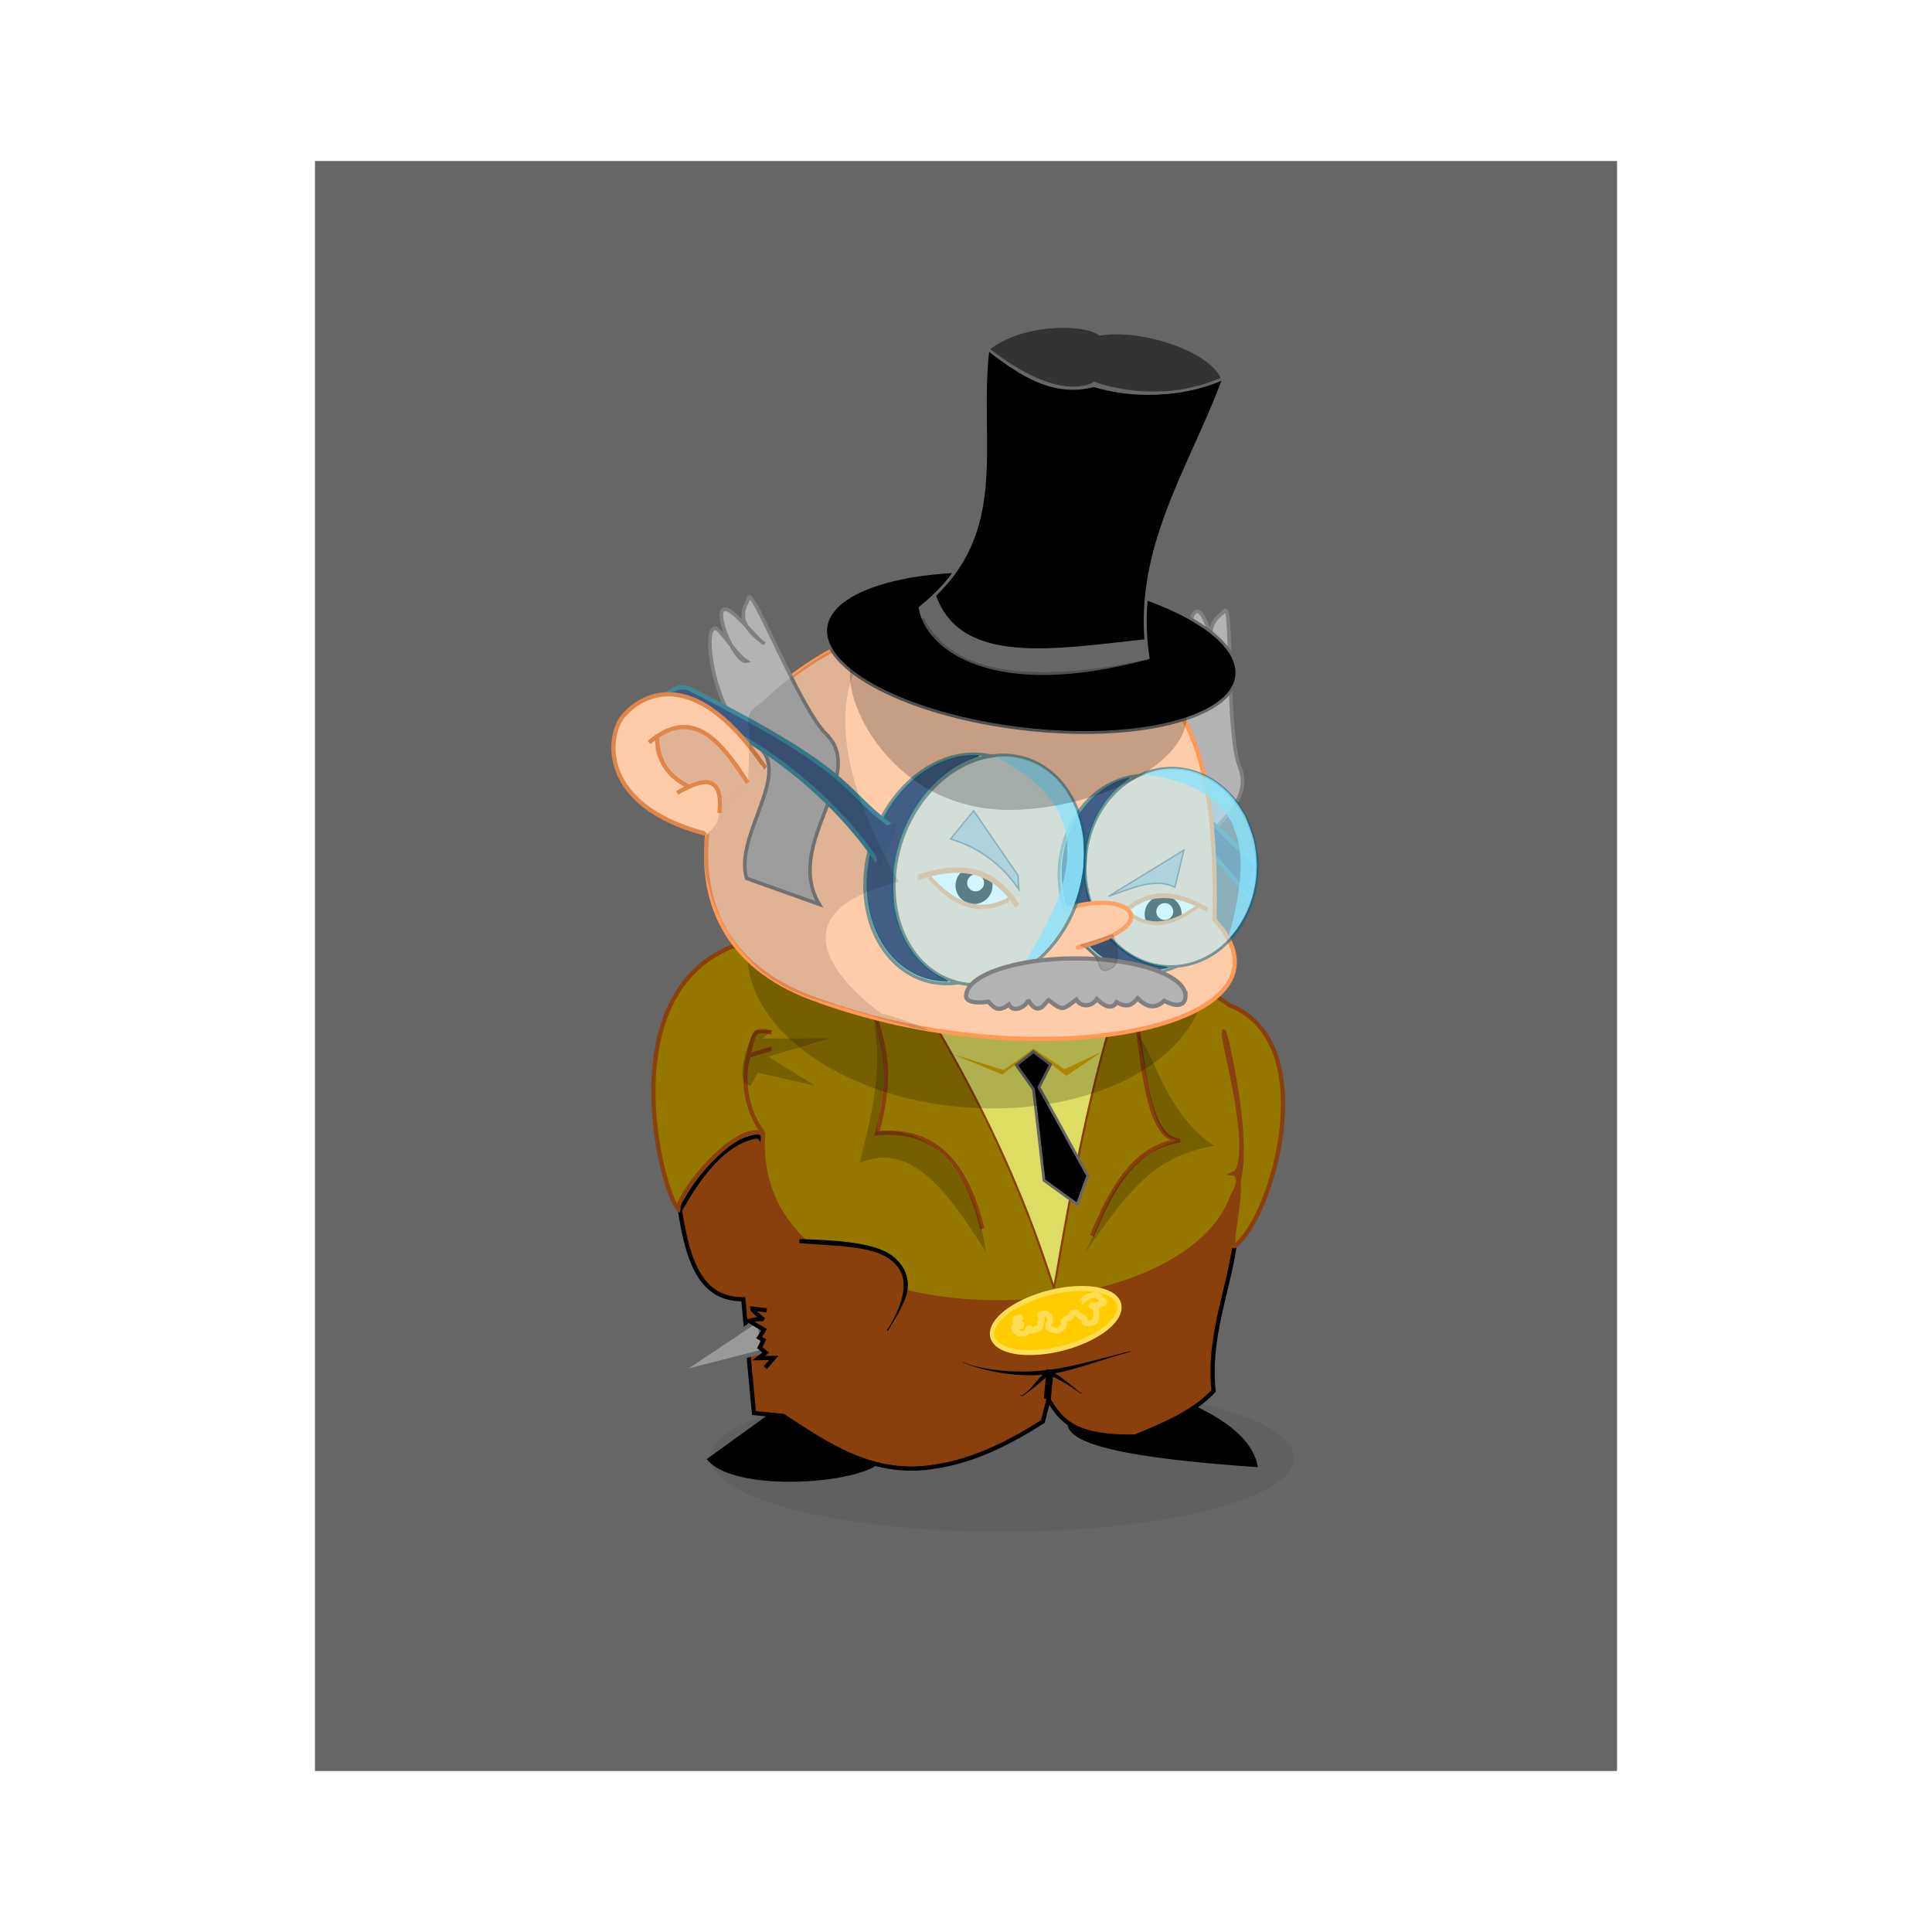 <svg:svg xmlns:dc="http://purl.org/dc/elements/1.1/" xmlns:ns2="http://creativecommons.org/ns#" xmlns:rdf="http://www.w3.org/1999/02/22-rdf-syntax-ns#" xmlns:svg="http://www.w3.org/2000/svg" height="1371.48" id="svg2" version="1.1" viewBox="-323.595 -163.356 1371.48 1371.48" width="1371.48">
  <svg:defs id="defs4">
    <svg:filter height="1.5" id="filter4313" width="1.5" x="-.25" y="-.25">
      <svg:feGaussianBlur id="feGaussianBlur4315" in="SourceAlpha" result="blur" stdDeviation="1" />
      <svg:feColorMatrix id="feColorMatrix4317" result="bluralpha" type="matrix" values="1 0 0 0 0 0 1 0 0 0 0 0 1 0 0 0 0 0 0.3 0 " />
      <svg:feOffset dx="-1" dy="7" id="feOffset4319" in="bluralpha" result="offsetBlur" />
      <svg:feMerge id="feMerge4321">
        <svg:feMergeNode id="feMergeNode4323" in="offsetBlur" />
        <svg:feMergeNode id="feMergeNode4325" in="SourceGraphic" />
      </svg:feMerge>
    </svg:filter>
    <svg:filter height="1.5" id="filter4327" width="1.5" x="-.25" y="-.25">
      <svg:feGaussianBlur id="feGaussianBlur4329" in="SourceAlpha" result="blur" stdDeviation="1" />
      <svg:feColorMatrix id="feColorMatrix4331" result="bluralpha" type="matrix" values="1 0 0 0 0 0 1 0 0 0 0 0 1 0 0 0 0 0 0.3 0 " />
      <svg:feOffset dx="-1" dy="7" id="feOffset4333" in="bluralpha" result="offsetBlur" />
      <svg:feMerge id="feMerge4335">
        <svg:feMergeNode id="feMergeNode4337" in="offsetBlur" />
        <svg:feMergeNode id="feMergeNode4339" in="SourceGraphic" />
      </svg:feMerge>
    </svg:filter>
    <svg:filter height="1.5" id="filter4415" width="1.5" x="-.25" y="-.25">
      <svg:feGaussianBlur id="feGaussianBlur4417" in="SourceAlpha" result="blur" stdDeviation="1" />
      <svg:feColorMatrix id="feColorMatrix4419" result="bluralpha" type="matrix" values="1 0 0 0 0 0 1 0 0 0 0 0 1 0 0 0 0 0 0.3 0 " />
      <svg:feOffset dx="-1" dy="7" id="feOffset4421" in="bluralpha" result="offsetBlur" />
      <svg:feMerge id="feMerge4423">
        <svg:feMergeNode id="feMergeNode4425" in="offsetBlur" />
        <svg:feMergeNode id="feMergeNode4427" in="SourceGraphic" />
      </svg:feMerge>
    </svg:filter>
    <svg:filter color-interpolation-filters="sRGB" id="filter3853">
      <svg:feTurbulence baseFrequency="0.04" id="feTurbulence3855" numOctaves="3" result="result91" seed="0" type="turbulence" />
      <svg:feDisplacementMap id="feDisplacementMap3857" in="SourceGraphic" in2="result91" scale="6.6" xChannelSelector="R" yChannelSelector="G" />
    </svg:filter>
    <svg:filter height="1.232" id="filter3901" width="1.059" x="-.029" y="-.116">
      <svg:feGaussianBlur id="feGaussianBlur3903" stdDeviation="5.079" />
    </svg:filter>
  </svg:defs>
  <svg:g id="layer2">
    <svg:rect fill="#666" height="1142.9" id="rect3905" width="924.29" x="-100" y="-49.066" />
    <svg:path d="m237.39 950.34a207.08 52.528 0 1 1 -414.16 0 207.08 52.528 0 1 1 414.16 0z" filter="url(#filter3901)" id="path3883" opacity=".235" transform="translate(357.59 -78.792)" />
    <svg:path d="m237.39 830.13-58.59 42.43c21.413 25.868 125.7 15.407 124.25-3.03z" id="path3879" stroke="#000" stroke-width="1px" />
    <svg:path d="m436.39 842.25c-12.203 19.395 45.246 29.378 132.33 35.355-3.6-19.546-25.021-36.349-63.64-50.508z" id="path3881" stroke="#000" stroke-width="1px" />
    <svg:path d="m214.66 643.25c-29.822 3.288-51.744 46.289-55.558 52.528 5.604 37.019 15.246 63.607 44.952 63.135l7.576 80.812 20.708 2.02c32.435 21.15 64.375 43.509 108.59 35.86 27.633-4.262 52.139-16.863 75.761-31.82l4.041-15.657c8.298 13.564 16.52 27.158 61.619 26.264 20.671-8.624 41.45-17.139 55.558-32.325-4.032-37.878 10.102-69.701 15.152-104.55 6.927-15.661 19.786-32.13-1.515-43.942l-117.16 69.71-138.9-15.66z" fill="#89400c" id="path3845" stroke="#000" stroke-width="3" />
    <svg:path d="m517.21 283.4c3.298 10.339 4.369 20.34 8.807 27.318-8.596-1.505-7.031-50.298 3.179-38.238 4.557 5.382 11.961 31.963 13.025 31.309-14.28-24.824 0.374-29.294 4.097-34.042 4.952 0.205 0.647 87.24 10.054 111.33 15.194 38.914-59.838 58.059-53.965 108.14l-39.538-37.91c4.128-31.838 62.943-55.948 44.627-83.802-21.313-32.41 3.364-104.01 9.713-84.104z" fill="#b3b3b3" id="path3071" stroke="#808080" stroke-linecap="round" stroke-width="2.553" />
    <svg:path d="m293.95 495.77c61.469 87.883 104.87 175.77 131.32 263.65" fill="none" id="path3825" stroke="#89400c" stroke-width="3" />
    <svg:path d="m482.85 514.96c-27.605 72.737-43.233 157.45-57.579 243.45" fill="none" id="path3827" stroke="#89400c" stroke-width="3" />
    <svg:path d="m195.71 508.79c138.72-23.087 258.63-25.613 353.57 41.429 66.452 26.096 30.792 150.22 3.857 170.89-5.98 4.59 9.136-50.149-0.782-51.382 14.641-6.556-5.421-100.04-7.112-100.73-2.35 5.267 24.547 87.028 6.179 116.22-35.596 103.73-343.45 112.14-333.33-43.951-21.908-9.084-68.222 53.252-58.814 54.665-10.337-2.386-52.517-150.79 36.429-187.14z" fill="#957700" id="rect4080" stroke="#89400c" stroke-width="3" />
    <svg:path d="m217.86 640.22c-10.456-12.843-14.988-34.972-10.714-52.143 4.867-19.551 3.746-21.256 17.143-18.571" fill="none" id="path4085" stroke="#89400c" stroke-width="3" />
    <svg:path d="m208.57 585.93 15.714-5" fill="none" id="path4087" stroke="#89400c" stroke-width="3" />
    <svg:path d="m296.98 555.37c6.446 23.745 14.166 40.107 2.02 85.863 42.955-4.496 64.024 23.835 74.751 67.68" fill="none" id="path3829" stroke="#89400c" stroke-width="3" />
    <svg:path d="m483.86 564.46c5.17 39.603 9.451 81.429 30.305 81.822-32.565 4.192-48.651 34.281-62.629 67.68" fill="none" id="path3831" stroke="#89400c" stroke-width="3" />
    <svg:path d="m424.46 750.63c-0.163-0.271-0.897-2.424-1.632-4.785-2.102-6.759-8.656-25.662-12.259-35.355-20.386-54.858-48.388-111.33-81.892-165.16-7.756-12.46-19.766-30.891-25.95-39.823-2.759-3.985-4.894-7.368-4.745-7.517 1.563-1.563 65.584-2.541 82.128-1.255 37.357 2.905 62.215 7.443 91.04 16.622 5.259 1.675 8.965 3.114 8.965 3.481 0 0.344-1.106 3.657-2.458 7.362-18.733 51.338-34.219 117.09-51.486 218.6-0.778 4.576-1.549 8.099-1.712 7.829z" fill="#dddd63" id="path3833" stroke="#89400c" stroke-linecap="round" stroke-width="1.515" />
    <svg:path d="m410.12 581-0.312 0.25-20.99 14.98-35.367-11.042 0.193 0.211 34.071 13.883 0.281 0.094 0.219-0.188 21.906-16.906 22.938 17.938 0.25 0.188 0.281-0.156 23.756-16.166 0.258-0.37-25.464 11.938l-21.71-14.39z" fill="#d4aa00" id="path3843" style="block-progression:tb;color:#000000;text-transform:none;text-indent:0" />
    <svg:path d="m397.86 592.72 12.128-9.557 12.157 9.2-8.226 16.072 34.655 62.857-7.449 20.387l-23.63-17.17-7.44-64.69z" id="rect3867" stroke="#666" stroke-width="2" />
    <svg:path d="m532.41 532.34c-4.22 56.649-80.513 97.144-170.4 90.448-89.892-6.696-159.34-58.048-155.12-114.7 4.22-56.649 80.513-97.144 170.4-90.448 89.892 6.696 159.34 58.048 155.12 114.7z" id="path3864" opacity=".204" />
    <svg:path d="m392.21 406.52c-7.979-6.206 12.831-64.343 35.817-52.64 116.03 59.073 104.93 68.177 140.07 95.423l-5.138 25.23c-29.63-43.25-87.23-87.45-130.68-100.68-23.417-7.129-29.654 30.74-25.246 39.005z" fill="#3e5a82" id="rect3919-6" stroke="#3e8898" stroke-width="3" />
    <svg:path d="m217.14 335.22c92.398-89.564 206.89-63.124 265.71-22.857 31.084 21.277 58.372 50.599 55.714 177.14 69.228 75.381-125.4 115.69-285.71 55.714-126.1-47.17-61.27-185.22-35.71-209.99z" fill="#fca" id="rect3765" stroke="#f95" stroke-width="3" />
    <svg:path d="m392.24 470.43c-2.179 13.069-16.214 21.619-31.347 19.095-15.133-2.524-25.634-15.164-23.454-28.234 2.179-13.069 16.214-21.619 31.347-19.095 15.133 2.524 25.634 15.164 23.455 28.234z" fill="#fff" id="path3978" />
    <svg:g id="g4038" transform="matrix(.743 0 0 .743 561.85 278.92)">
      <svg:path d="m-243.45 250.81c0 9.763-7.915 17.678-17.678 17.678-9.763 0-17.678-7.915-17.678-17.678 0-9.763 7.915-17.678 17.678-17.678 9.763 0 17.678 7.915 17.678 17.678z" id="path4032" />
      <svg:path d="m-251.53 248.28c0 4.463-3.618 8.081-8.081 8.081s-8.081-3.618-8.081-8.081 3.618-8.081 8.081-8.081 8.081 3.618 8.081 8.081z" fill="#fff" id="path4035" />
    </svg:g>
    <svg:g id="g3947" transform="matrix(.773 .217 -.21 1.035 -79.959 -139.99)">
      <svg:path d="m657.86 439.51c26.79 16.465 51.302 14.698 74.286 0.714l-7.15 24.29c-4.108 13.966-67.144 28.452-67.143-25z" fill="#fca" id="path3943" />
      <svg:path d="m657.86 440.93c24.124 12.396 48.5 16.975 73.571 0" fill="none" id="path3945" stroke="#f95" stroke-width="3" />
    </svg:g>
    <svg:g id="g3947-1" transform="matrix(.961 .276 .368 -1.278 -466.56 841.44)">
      <svg:path d="m657.86 439.51c26.79 16.465 51.302 14.698 74.286 0.714l-7.15 24.29c-4.108 13.966-67.144 28.452-67.143-25z" fill="#fca" id="path3943-4" />
      <svg:path d="m657.86 440.93c24.124 12.396 48.5 16.975 73.571 0" fill="none" id="path3945-2" stroke="#f95" stroke-width="3" />
    </svg:g>
    <svg:path d="m368.57 405.22-16.429 20c18.91 5.56 35.373 16.827 48.571 35.714l-0.714-10z" fill="#b3b3b3" filter="url(#filter4327)" id="path3805" stroke="#666" stroke-width="1px" />
    <svg:path d="m477.94 479.69c-0.437 11.261 9.78 20.8 22.819 21.306 13.039 0.505 23.964-8.214 24.4-19.475 0.437-11.261-9.78-20.8-22.819-21.306-13.039-0.505-23.964 8.214-24.4 19.475z" fill="#fff" id="path3978-2" />
    <svg:g id="g4038-6" transform="matrix(.743 0 0 .743 696.13 299.25)">
      <svg:path d="m-243.45 250.81c0 9.763-7.915 17.678-17.678 17.678-9.763 0-17.678-7.915-17.678-17.678 0-9.763 7.915-17.678 17.678-17.678 9.763 0 17.678 7.915 17.678 17.678z" id="path4032-1" />
      <svg:path d="m-251.53 248.28c0 4.463-3.618 8.081-8.081 8.081s-8.081-3.618-8.081-8.081 3.618-8.081 8.081-8.081 8.081 3.618 8.081 8.081z" fill="#fff" id="path4035-8" />
    </svg:g>
    <svg:g id="g3947-2" transform="matrix(-.682 .048 -.003 .898 976.42 52.626)">
      <svg:path d="m657.86 439.51c26.79 16.465 51.302 14.698 74.286 0.714l-7.15 24.29c-4.108 13.966-67.144 28.452-67.143-25z" fill="#fca" id="path3943-1" />
      <svg:path d="m657.86 440.93c24.124 12.396 48.5 16.975 73.571 0" fill="none" id="path3945-6" stroke="#f95" stroke-width="3" />
    </svg:g>
    <svg:g id="g3947-1-8" transform="matrix(-.848 .065 -.086 -1.127 1129.3 936.68)">
      <svg:path d="m657.86 439.51c26.79 16.465 51.302 14.698 74.286 0.714l-7.15 24.29c-4.108 13.966-67.144 28.452-67.143-25z" fill="#fca" id="path3943-4-5" />
      <svg:path d="m657.86 440.93c24.124 12.396 48.5 16.975 73.571 0" fill="none" id="path3945-2-7" stroke="#f95" stroke-width="3" />
    </svg:g>
    <svg:path d="m517.86 433.08-6.429 26.429c-14.375-7.23-30.954 0.964-47.143 6.429z" fill="#b3b3b3" filter="url(#filter4313)" id="path3807" stroke="#666" stroke-width="1px" />
    <svg:g fill="#aef" id="g4460-7-8" opacity=".535" stroke="#006680" stroke-width="2.283" transform="matrix(.88 -.267 .292 .804 50.08 181.67)">
      <svg:path d="m414.34 458.08c-5.264 45.014-39.617 81.505-76.729 81.505s-62.929-36.491-57.664-81.505c5.264-45.014 39.617-81.505 76.729-81.505s62.929 36.491 57.664 81.505z" id="path4430-4-4-2" />
      <svg:path d="m435.04 458.87c-5.264 45.014-39.617 81.505-76.729 81.505s-62.929-36.491-57.664-81.505c5.264-45.014 39.617-81.505 76.729-81.505s62.929 36.491 57.664 81.505z" id="path4430-0-4" />
    </svg:g>
    <svg:path d="m500.3 524.62c-26.171 5.455-52.399-10.025-64.032-37.793-11.089-26.469-6.394-58.458 11.619-79.165 8.05-9.255 18.687-15.995 29.186-18.496 1.483-0.353 1.41-0.253-1.089 1.498-22.948 16.084-34.292 47.313-28.171 77.552 1.434 7.083 6.331 19.576 9.829 25.073 6.992 10.99 15.726 18.993 26.282 24.083 6.16 2.97 10.807 4.393 17.151 5.252 2.808 0.38 4.628 0.808 4.045 0.951-0.583 0.143-2.753 0.613-4.822 1.044z" fill="#00225f" id="path4468-9-5" opacity=".681" stroke="#006680" stroke-linecap="round" stroke-width=".895" />
    <svg:path d="m548.24 503.04c-0.019-0.053 0.357-1.512 0.836-3.241 6.84-24.674 9.297-44.521 7.379-59.592-0.725-5.696-1.278-7.934-3.415-13.818-1.688-4.648-2.152-5.719-3.404-7.859-3.237-5.529-6.742-9.718-11.593-13.853-6.804-5.8-16.766-10.79-28.069-14.061-5.551-1.606-13.577-3.276-19.159-3.986-1.928-0.245-2.206-0.334-1.813-0.577 0.755-0.468 7.831-2.585 10.077-3.015 14.33-2.746 29.01 0.663 41.424 9.619 7.751 5.592 14.337 13.263 19.423 22.622 1.907 3.509 5.946 14.618 6.792 18.679 4.097 19.668 1.311 38.895-8.018 55.349-2.377 4.193-4.396 7.082-7.591 10.862-2.166 2.562-2.764 3.161-2.87 2.869z" fill="#8be3fb" fill-opacity=".782" id="path3810-4-5" />
    <svg:path d="m432.04 482.35c44.575-15.638 75.046 10.01 9.637 26.982z" fill="#fca" id="path4395" stroke="#fda163" stroke-width="3" />
    <svg:path d="m427.67 483.97 9.635-0.287 12.533 19.22-9.992 5.644c-3.28-7.716-7.983-16.861-12.175-24.577z" fill="#fca" id="rect4406" />
    <svg:g fill="#aef" id="g4460-1" opacity=".535" stroke="#006680" stroke-width="2.283" transform="translate(11.068 -4.611)">
      <svg:path d="m414.34 458.08c-5.264 45.014-39.617 81.505-76.729 81.505s-62.929-36.491-57.664-81.505c5.264-45.014 39.617-81.505 76.729-81.505s62.929 36.491 57.664 81.505z" id="path4430-4-1" />
      <svg:path d="m435.04 458.87c-5.264 45.014-39.617 81.505-76.729 81.505s-62.929-36.491-57.664-81.505c5.264-45.014 39.617-81.505 76.729-81.505s62.929 36.491 57.664 81.505z" id="path4430-5" />
    </svg:g>
    <svg:path d="m343.48 532.78c-28.825-2.79-49.919-29.05-51.498-64.111-1.505-33.42 15.204-67.655 41.352-84.725 11.686-7.629 25.084-11.562 36.765-10.792 1.649 0.109 1.538 0.196-1.672 1.308-29.48 10.211-52.715 41.335-57.698 77.289-1.167 8.422-0.802 24.081 0.734 31.429 3.07 14.688 9.035 26.624 17.948 35.915 5.201 5.422 9.43 8.597 15.606 11.716 2.734 1.381 4.438 2.479 3.788 2.441-0.65-0.038-3.047-0.249-5.325-0.47z" fill="#00225f" id="path4468-2" opacity=".681" stroke="#006680" stroke-linecap="round" stroke-width="1.01" />
    <svg:path d="m400.6 524.9c0-0.066 0.928-1.572 2.062-3.346 16.184-25.312 26.084-46.708 29.728-64.242 1.377-6.627 1.644-9.322 1.645-16.639 0.001-5.78-0.075-7.138-0.562-9.96-1.257-7.294-3.287-13.179-6.715-19.46-4.809-8.811-13.151-17.789-23.507-25.297-5.086-3.687-12.683-8.287-18.134-10.98-1.883-0.93-2.135-1.124-1.641-1.263 0.947-0.267 8.979-0.232 11.44 0.05 15.694 1.798 29.456 10.609 38.834 24.863 5.855 8.9 9.744 19.732 11.469 31.946 0.647 4.579 0.649 18.397 0.004 23.234-3.123 23.424-13.129 44.014-28.803 59.272-3.994 3.888-7.136 6.437-11.814 9.585-3.171 2.134-4.006 2.6-4.006 2.238z" fill="#8be3fb" fill-opacity=".782" id="path3810-7" />
    <svg:path d="m518.94 536.77c-0.058 6.514-5.704 8.412-15.017 3.304-5.39 4.927-11.228 6.023-18.928-1.728-3.132 3.652-6.573 7.584-14.952 2.685-2.398 4.604-7.516 4.396-13.971-2.236-3.497 5.507-10.999 6.244-14.632 0.475-9.65 7.107-9.2 8.47-19.635 0.347-2.419 1.283-7.22 12.911-14.587-0.275 0.09 3.317-9.609 10.683-13.666 3.434-8.371 6.569-11.737 0.585-14.478-2.068-6.808 1.099-15.849 0.871-15.849-3.939 0-14.793 34.858-26.786 77.857-26.786s77.99 11.993 77.857 26.786z" fill="#b3b3b3" filter="url(#filter4415)" id="path4403" stroke="#808080" stroke-linecap="round" stroke-width="3" />
    <svg:path d="m443.57 507.36c17.373 9.246 10.22 20.748 19.286 17.857 9.812-3.129 6.899-14.287 3.571-25z" id="path4397" opacity=".128" stroke="#000" stroke-width="1px" />
    <svg:path d="m187.2 284.74c7.243 8.082 12.316 16.767 19.222 21.315-8.459 2.147-27.013-43.007-12.76-36.186 6.361 3.044 24.002 24.261 24.705 23.228-23.194-16.798-11.656-26.878-10.204-32.734 4.602-1.841 36.318 79.324 54.767 97.451 29.799 29.279-30.812 77.473-4.946 120.75l-51.595-18.393c-9.273-30.737 34.51-76.819 6.392-94.729-32.717-20.839-39.527-96.265-25.582-80.706z" fill="#b3b3b3" id="rect3914" stroke="#808080" stroke-linecap="round" stroke-width="2.553" />
    <svg:path d="m131.18 378.78c-7.979-6.206 12.831-64.343 35.817-52.64 116.03 59.073 104.93 68.177 140.07 95.423l-9.423 24.515c-29.623-43.257-82.945-86.744-126.39-99.971-23.417-7.129-29.654 30.74-25.246 39.005z" fill="#3e5a82" id="rect3919" stroke="#3e8898" stroke-width="3" />
    <svg:path d="m302.13 422.91 12.01-1.786-13.214 31.729-5.581-16.429z" fill="#3e5a82" id="rect3922" />
    <svg:path d="m286.66 662.26c8.105-32.947 16.785-65.895 10.075-98.842 13.238 26.315 4.793 57.356 1.512 76.601 39.119-5.357 71.168 31.705 77.957 85.302-26.665-42.183-52.666-78.844-89.543-63.061z" id="rect3855" opacity=".204" />
    <svg:path d="m484.23 571.07c11.024 13.245 20.263 56.562 53.911 78.903-40.81 7.56-58.122 27.873-91.488 76.045 15.078-29.9 20.312-64.432 65.759-80.041-19.594-1.654-20.748-45.458-28.182-74.907z" id="rect3858" opacity=".204" />
    <svg:path d="m212.14 568.08h12.143l-6.71 5.757 47.538-0.072-43.342 12.952 33.229 20.649-40.692-9.196-5.023 9.196c-11.556-0.973-4.01-26.436 2.857-39.286z" id="rect3861" opacity=".204" />
    <svg:path d="m554.3 316.6c-3.58 30.188-71.771 46.918-152.31 37.366-80.538-9.552-142.92-41.767-139.34-71.955 3.58-30.188 71.771-46.918 152.31-37.366 80.538 9.552 142.92 41.767 139.34 71.955z" id="path3870" stroke="#666" stroke-linecap="round" stroke-width="2.022" />
    <svg:path d="m377.75 84.064c24.111 19.702 47.266 33.471 75.184 26.283 28.617 8.524 60.566 7.529 92.281-5.151-23.399 63.86-65.511 122.81-53.847 198.32-108.69 29.832-157.13-5.783-161.75-35.418 64.815-51.581 40.038-114.73 48.132-184.04z" id="rect3873" stroke="#666" stroke-linecap="round" stroke-width="2.092" />
    <svg:path d="m377.73 84.526c22.86-18.771 67.338-19.608 79.554-10.65 29.902-5.054 79.681 11.724 86.858 31.565-46.681 20.848-90.904 3.223-90.904 3.223s-23.133 16.971-75.508-24.137z" fill="#333" id="path3876" stroke="#666" stroke-width="2" />
    <svg:path d="m518.7 347.57c-2.932 30.501-55.666 59.821-116.53 63.735-84.883 5.459-125.22-68.181-122.29-98.683 2.932-30.501 58.771-47.405 124.72-37.754 65.95 9.651 117.04 42.2 114.1 72.702z" id="path3870-1" opacity=".226" />
    <svg:path d="m339.92 259.7c18.293 51.205 86.356 38.419 149.69 31.715l0.831 12.542c-97.202 20.482-144.66 4.524-160.05-34.929z" fill="#666" id="rect3878" stroke="#666" stroke-linecap="round" stroke-width="2" />
    <svg:path d="m218.99 380.68c-54.57-79.65-92.8-45.09-100.53-35.32-11.499 14.533-16.139 62.822 57.255 82.714z" fill="#fca" id="path3901" stroke="#df864a" stroke-width="3" />
    <svg:path d="m217.05 379.64 2.108 3.912-40.174 45.536-4.185-3.979c13.891-13.811 27.887-28.35 42.251-45.469z" fill="#fca" id="rect3909" />
    <svg:path d="m217.14 335.22c54.474-51.343 92.827-52.917 92.857-52.857 0 0-78.314 34.561 4.339 180.29-109.47 27.137-11.482 93.992-11.482 93.992-2.458-3.512 100.41 34.396-50-11.429-69.343-21.126-82.721-99.629-74.976-115.79 4.881-5.317 8.629-8.545 8.58-14.558 6.472-8.016 2.119-33.095-23.179-20.612-29.99-19.797-26.049-39.073-5.95-41.543 14.672-1.803 48.575 23.228 48.889 41.136 2.563-7.094 1.284-20.877 2.146-29.454 0.723-7.194-1.348-12.259-0.613-18.177 0.827-6.661 7.062-8.812 9.389-11.004z" id="rect3765-1-7" opacity=".124" />
    <svg:path d="m207.14 392.36c-19.195-30.214-39.549-54.637-70-28.571" fill="none" id="path3903" stroke="#df864a" stroke-width="3" />
    <svg:path d="m187.14 413.79c2.833-26.15-10.053-26.102-30-14.286" fill="none" id="path3905" stroke="#df864a" stroke-width="3" />
    <svg:path d="m165.71 395.22c-14.68-7.09-23.39-18.64-22.85-37.14" fill="none" id="path3907" stroke="#df864a" stroke-width="3" />
    <svg:path d="m475.71 788.26a46.071 17.321 0 1 1 -92.143 0 46.071 17.321 0 1 1 92.143 0z" fill="#fc0" id="path3073" stroke="#fd5" stroke-linecap="round" stroke-width="3" transform="matrix(.979 -.237 .202 1.152 -153.99 -32.197)" />
    <svg:path d="m402.14 771.29c-0.476 0.238-0.934 0.517-1.429 0.714-0.111 0.044-0.238 0-0.357 0h-1.071c-0.119 0-0.251-0.053-0.357 0-0.151 0.075-0.207 0.282-0.357 0.357-0.106 0.053-0.238 0-0.357 0h-0.357c-0.119 0-0.273-0.084-0.357 0-0.084 0.084 0.084 0.273 0 0.357-0.084 0.084-0.273-0.084-0.357 0-0.084 0.084 0 0.238 0 0.357v1.786c0 0.119-0.084 0.273 0 0.357 0.084 0.084 0.238 0 0.357 0h1.429c0.119 0 0.273-0.084 0.357 0 0.084 0.084-0.084 0.273 0 0.357 0.084 0.084 0.238 0 0.357 0h0.357c0.119 0 0.273-0.084 0.357 0 0.084 0.084-0.084 0.273 0 0.357 0.119 0.119 0.595-0.119 0.714 0 0.084 0.084-0.084 0.273 0 0.357 0.084 0.084 0.273-0.084 0.357 0 0.084 0.084 0 0.238 0 0.357v1.071c0 0.119 0.084 0.273 0 0.357-0.084 0.084-0.238 0-0.357 0-0.238 0-0.488-0.075-0.714 0-0.16 0.053-0.207 0.282-0.357 0.357-0.106 0.053-0.238 0-0.357 0h-2.857c-0.119 0-0.273-0.084-0.357 0-0.084 0.084 0 0.238 0 0.357v1.786c0 0.119-0.053 0.251 0 0.357 0.221 0.441 0.345 0.357 0.714 0.357 0.119 0 0.251-0.053 0.357 0 0.151 0.075 0.207 0.282 0.357 0.357 0.106 0.053 0.273-0.084 0.357 0 0.168 0.168-0.168 0.546 0 0.714s0.546-0.168 0.714 0c0.084 0.084-0.084 0.273 0 0.357 0.084 0.084 0.251-0.053 0.357 0 0.301 0.151 0.413 0.564 0.714 0.714 0.106 0.053 0.238 0 0.357 0h2.5c0.119 0 0.251 0.053 0.357 0 0.151-0.075 0.197-0.304 0.357-0.357 0.226-0.075 0.488 0.075 0.714 0 0.08-0.027 0.612-0.663 0.714-0.714 0.106-0.053 0.273 0.084 0.357 0 0.084-0.084-0.084-0.273 0-0.357 0.084-0.084 0.273 0.084 0.357 0 0.084-0.084 0-0.238 0-0.357v-0.714c0-0.119-0.053-0.251 0-0.357 0.075-0.151 0.238-0.238 0.357-0.357 0.119-0.119 0.238-0.238 0.357-0.357 0.119-0.119 0.207-0.282 0.357-0.357 0.106-0.053 0.273 0.084 0.357 0 0.084-0.084-0.119-0.357 0-0.357s-0.053 0.251 0 0.357c0.075 0.151 0.282 0.207 0.357 0.357 0.074 0.149-0.083 0.631 0 0.714 0.084 0.084 0.273-0.084 0.357 0 0.084 0.084-0.106 0.304 0 0.357 0.213 0.106 0.501-0.106 0.714 0 0.106 0.053-0.084 0.273 0 0.357 0.084 0.084 0.238 0 0.357 0h0.714c0.119 0 0.273 0.084 0.357 0 0.084-0.084-0.084-0.273 0-0.357 0.084-0.084 0.238 0 0.357 0h0.357c0.119 0 0.273 0.084 0.357 0 0.084-0.084-0.084-0.273 0-0.357 0.084-0.084 0.273 0.084 0.357 0 0.188-0.188 0.136-0.567 0.357-0.714 0.198-0.132 0.476 0 0.714 0h0.357c0.238 0 0.501 0.106 0.714 0 0.106-0.053-0.084-0.273 0-0.357 0.084-0.084 0.273 0.084 0.357 0 0.084-0.084-0.084-0.273 0-0.357 0.739-0.739-0.029 1.129 0.714-0.357 0.053-0.106-0.053-0.251 0-0.357 0.075-0.151 0.282-0.207 0.357-0.357 0.053-0.106 0-0.238 0-0.357v-2.5c0-0.119-0.084-0.273 0-0.357 0.084-0.084 0.251 0.053 0.357 0 0.441-0.221 0.357-0.345 0.357-0.714 0-0.119-0.084-0.273 0-0.357 0.084-0.084 0.273 0.084 0.357 0 0.084-0.084 0-0.238 0-0.357v-1.429c0-0.119 0.084-0.273 0-0.357-0.084-0.084-0.273 0.084-0.357 0-0.084-0.084 0.084-0.273 0-0.357-0.084-0.084-0.251 0.053-0.357 0-0.151-0.075-0.238-0.238-0.357-0.357s-0.282-0.207-0.357-0.357c-0.053-0.106 0-0.238 0-0.357 0-0.369-0.084-0.494 0.357-0.714 0.106-0.053 0.251 0.053 0.357 0 0.151-0.075 0.207-0.282 0.357-0.357 0.106-0.053 0.238 0 0.357 0h2.143c0.238 0 0.488-0.075 0.714 0 0.16 0.053 0.207 0.282 0.357 0.357 0.149 0.074 0.631-0.083 0.714 0 0.188 0.188 0.209 0.493 0.357 0.714 0.093 0.14 0.238 0.238 0.357 0.357 0.119 0.119 0.207 0.282 0.357 0.357 0.493 0.246 0.319-0.433 0.714 0.357 0.053 0.106 0 0.238 0 0.357v2.857c0 0.119 0.053 0.251 0 0.357-0.075 0.151-0.282 0.207-0.357 0.357-0.053 0.106 0.053 0.251 0 0.357-0.075 0.151-0.264 0.217-0.357 0.357-0.148 0.221-0.209 0.493-0.357 0.714-0.093 0.14-0.304 0.197-0.357 0.357-0.075 0.226 0 0.476 0 0.714v1.071c0 0.119-0.084 0.273 0 0.357 0.083 0.083 0.565-0.074 0.714 0 0.151 0.075 0.207 0.282 0.357 0.357 0.106 0.053 0.273-0.084 0.357 0 0.739 0.739-1.129-0.029 0.357 0.714 0.149 0.074 0.631-0.083 0.714 0 0.084 0.084-0.106 0.304 0 0.357 0.213 0.106 0.476 0 0.714 0h0.357c1.174 0-0.98-0.053 1.071 0.357 0.35 0.07 0.714 0 1.071 0 0.238 0 0.501-0.106 0.714 0 0.106 0.053-0.084 0.273 0 0.357 0.084 0.084 0.238 0 0.357 0h0.357c0.119 0 0.251 0.053 0.357 0 0.79-0.395 0.111-0.222 0.357-0.714 0.075-0.151 0.238-0.238 0.357-0.357 0.119-0.119 0.238-0.238 0.357-0.357 0.119-0.119 0.197-0.304 0.357-0.357 0.226-0.075 0.476 0 0.714 0 0.119-0.238 0.136-0.567 0.357-0.714 0.198-0.132 0.501 0.106 0.714 0 0.106-0.053-0.053-0.251 0-0.357 0.075-0.151 0.282-0.207 0.357-0.357 0.053-0.106 0-0.238 0-0.357v-2.857c0-0.119-0.053-0.251 0-0.357 0.743-1.486-0.025 0.382 0.714-0.357 0.084-0.084-0.053-0.251 0-0.357 0.075-0.151 0.282-0.207 0.357-0.357 0.053-0.106-0.084-0.273 0-0.357 0.084-0.084 0.238 0 0.357 0h0.357c0.119 0 0.244 0.038 0.357 0 0.505-0.168 0.923-0.546 1.429-0.714 0.66-0.22 0.169 0.545 1.071-0.357 0.084-0.084-0.053-0.251 0-0.357 0.143-0.286 0.571-0.428 0.714-0.714 0.053-0.106-0.053-0.251 0-0.357 0.075-0.151 0.282-0.207 0.357-0.357 0.053-0.106-0.053-0.251 0-0.357 0.075-0.151 0.282-0.207 0.357-0.357 0.053-0.106 0-0.238 0-0.357v-0.357c0-0.119-0.084-0.273 0-0.357 0.084-0.084 0.238 0 0.357 0h0.714c0.119 0 0.273 0.084 0.357 0 0.084-0.084-0.084-0.273 0-0.357 0.084-0.084 0.238 0 0.357 0 0.119 0 0.251-0.053 0.357 0 2.633 1.316 0.049 0.049 1.429 1.429 0.304 0.304 0.714 0.476 1.071 0.714 0.357 0.238 0.736 0.446 1.071 0.714 0.263 0.21 0.426 0.541 0.714 0.714 0.323 0.194 0.722 0.217 1.071 0.357l0.714 0.357c0.119 0.119 0.207 0.282 0.357 0.357 0.106 0.053 0.273-0.084 0.357 0 0.084 0.084 0 0.238 0 0.357v2.5c0 0.119-0.084 0.273 0 0.357 0.084 0.084 0.238 0 0.357 0h3.571c0.238 0 0.483 0.058 0.714 0 1.725-0.431-0.018-0.17 1.071-0.714 0.106-0.053 0.238 0 0.357 0 0.357-0.119 0.758-0.148 1.071-0.357 0.099-0.066-0.084-0.273 0-0.357 0.084-0.084 0.273 0.084 0.357 0 0.084-0.084-0.053-0.251 0-0.357 0.075-0.151 0.282-0.207 0.357-0.357 0.053-0.106 0-0.238 0-0.357v-1.429c0-0.119-0.038-0.244 0-0.357 0.084-0.253 0.293-0.456 0.357-0.714 0.058-0.231 0-0.476 0-0.714v-4.643c0-0.119 0.053-0.251 0-0.357-0.743-1.486 0.025 0.382-0.714-0.357-0.084-0.084 0.084-0.273 0-0.357-0.084-0.084-0.238 0-0.357 0-0.238 0-0.488 0.075-0.714 0-0.16-0.053-0.207-0.282-0.357-0.357-0.106-0.053-0.273 0.084-0.357 0-0.595-0.595 1.31-0.357-0.714-0.357-0.119 0-0.273 0.084-0.357 0-0.084-0.084-0.084-0.273 0-0.357 0.084-0.084 0.238 0 0.357 0h2.143c0.119 0 0.251 0.053 0.357 0 0.151-0.075 0.207-0.282 0.357-0.357 0.106-0.053 0.238 0 0.357 0h1.786c0.119 0 0.273 0.084 0.357 0 0.084-0.084-0.053-0.251 0-0.357 0.075-0.151 0.282-0.207 0.357-0.357 0.053-0.106-0.084-0.273 0-0.357 0.084-0.084 0.238 0 0.357 0h1.786c0.119 0 0.273 0.084 0.357 0 0.084-0.084-0.053-0.251 0-0.357 0.743-1.486-0.025 0.382 0.714-0.357 0.084-0.084 0-0.238 0-0.357s0.084-0.273 0-0.357c-0.084-0.084-0.273 0.084-0.357 0-0.084-0.084 0.084-0.273 0-0.357-0.084-0.084-0.238 0-0.357 0-0.238 0-0.488 0.075-0.714 0-0.16-0.053-0.207-0.282-0.357-0.357-0.106-0.053-0.304 0.106-0.357 0-0.106-0.213 0.058-0.483 0-0.714-0.065-0.258-0.238-0.476-0.357-0.714-0.119-0.238-0.136-0.567-0.357-0.714-0.198-0.132-0.546 0.168-0.714 0-1.022-1.022 0.891-0.447-0.357-1.071-0.337-0.168-0.706-0.266-1.071-0.357-0.115-0.029-0.273 0.084-0.357 0-0.084-0.084 0.084-0.273 0-0.357-0.119-0.119-0.595 0.119-0.714 0-0.084-0.084 0.084-0.273 0-0.357-0.084-0.084-0.238 0-0.357 0h-0.357c-0.119 0-0.244-0.038-0.357 0-0.011 0.004-1.411 0.707-1.429 0.714-3.595 1.438 0.758-0.279-1.786 0.357-0.646-0.215-0.664 0.579-1.071 0.714-0.226 0.075-0.476 0-0.714 0-0.119 0-0.258-0.066-0.357 0-0.28 0.187-0.476 0.476-0.714 0.714-0.119 0.119-0.207 0.282-0.357 0.357-0.997 0.499 0.585-1.494-1.071 0.714-0.16 0.213-0.169 0.526-0.357 0.714-0.084 0.084-0.273-0.084-0.357 0-0.821 0.821 0.093 0.714-0.714 0.714" fill="none" id="path3075" stroke="#fd5" stroke-width="4" />
    <svg:path d="m478.84 795.78c-0.127 0.005-0.253 0.026-0.375 0.062-16.027 3.938-44.456 12.241-57.344 13.094h-0.125c-19.722 3.165-47.425 0.51-60.549-5.152-0.728-0.365-0.209-0.537-0.531 0.211-0.323 0.747-0.438-0.33 0.326-0.05 14.022 6.049 40.688 11.237 61.098 7.991 0.035-0.002 0.09-0.029 0.125-0.031 13.885-0.951 40.966-11.588 56.795-15.478 0.72-0.15 0.727-2.228 0.65 0.071-0.025 0.735 0.665 0.289-0.07 0.292z" id="path3847" style="block-progression:tb;color:#000000;text-transform:none;text-indent:0" />
    <svg:path d="m420.44 809.22-0.656 0.562c-9.671 8.076-9.565 11.677-17.584 17.367-0.735 0.407-1.994-0.782-1.51-0.096 0.484 0.686 1.589 0.816 2.219 0.26 7.829-5.555 9.365-7.301 18.094-14.625 5.987 2.356 16.882 8.716 22.281 13.062 0.614 0.491 2.408-0.961 2.109-0.234 0 0-1.641 0.149-2.255-0.342-6.024-4.848-15.403-13.284-21.886-15.643z" id="path3849" style="block-progression:tb;color:#000000;text-transform:none;text-indent:0" />
    <svg:path d="m419.87 829.8 1.962-20.838" fill="none" filter="url(#filter3853)" id="path3851" stroke="#000" stroke-width="5" />
    <svg:path d="m314.16 736.18c18.934 25.488-20.478 23.514-33.84 19.951-9.164-2.444-21.908-8.829-27.779-14.395-26.962-25.558 15.802-30.063 45.962-16.668 8.668 3.85 10.833 4.618 15.657 11.112z" fill="#89400c" id="path3863" />
    <svg:path d="m244.52 716.25c-0.786 0.024-0.722 0.761-0.697 1.547 0.025 0.786 0.005 1.478 0.791 1.453 26.24 1.852 50.593 2.026 63.164 11.092 6.286 4.533 9.864 10.272 10.094 18.219 0.23 7.947-3.049 18.209-11.062 31.281-0.409 0.671-1.181 0.896-0.51 1.305 0.671 0.409 0.391 0.171 0.8-0.5 8.188-13.356 14.029-23.346 13.773-32.18-0.256-8.834-4.614-15.468-11.344-20.562-10.87-8.229-34.622-10.932-64.726-11.654-0.093-0.009-0.188-0.009-0.281 0z" id="path3089" style="block-progression:tb;color:#000000;text-transform:none;text-indent:0" />
    <svg:path d="m215 773.08-57.857 38.571 61.429-15.714z" fill="#999" id="path3875" stroke="#666" stroke-width="3" />
    <svg:path d="m220.71 766.83-10.357-1.25c0.086 1.353 4.487 4.863 8.214 8.036-2.446-1.439-6.553-0.111-10.357 0.714l10.536 6.25-3.393 5.536 3.036 1.786-2.679 5.357 4.286 3.571-5.179 3.929 10.893-0.179-6.071 6.964" fill="#89400c" id="path3877" stroke="#000" stroke-width="3" />
  </svg:g>
</svg:svg>